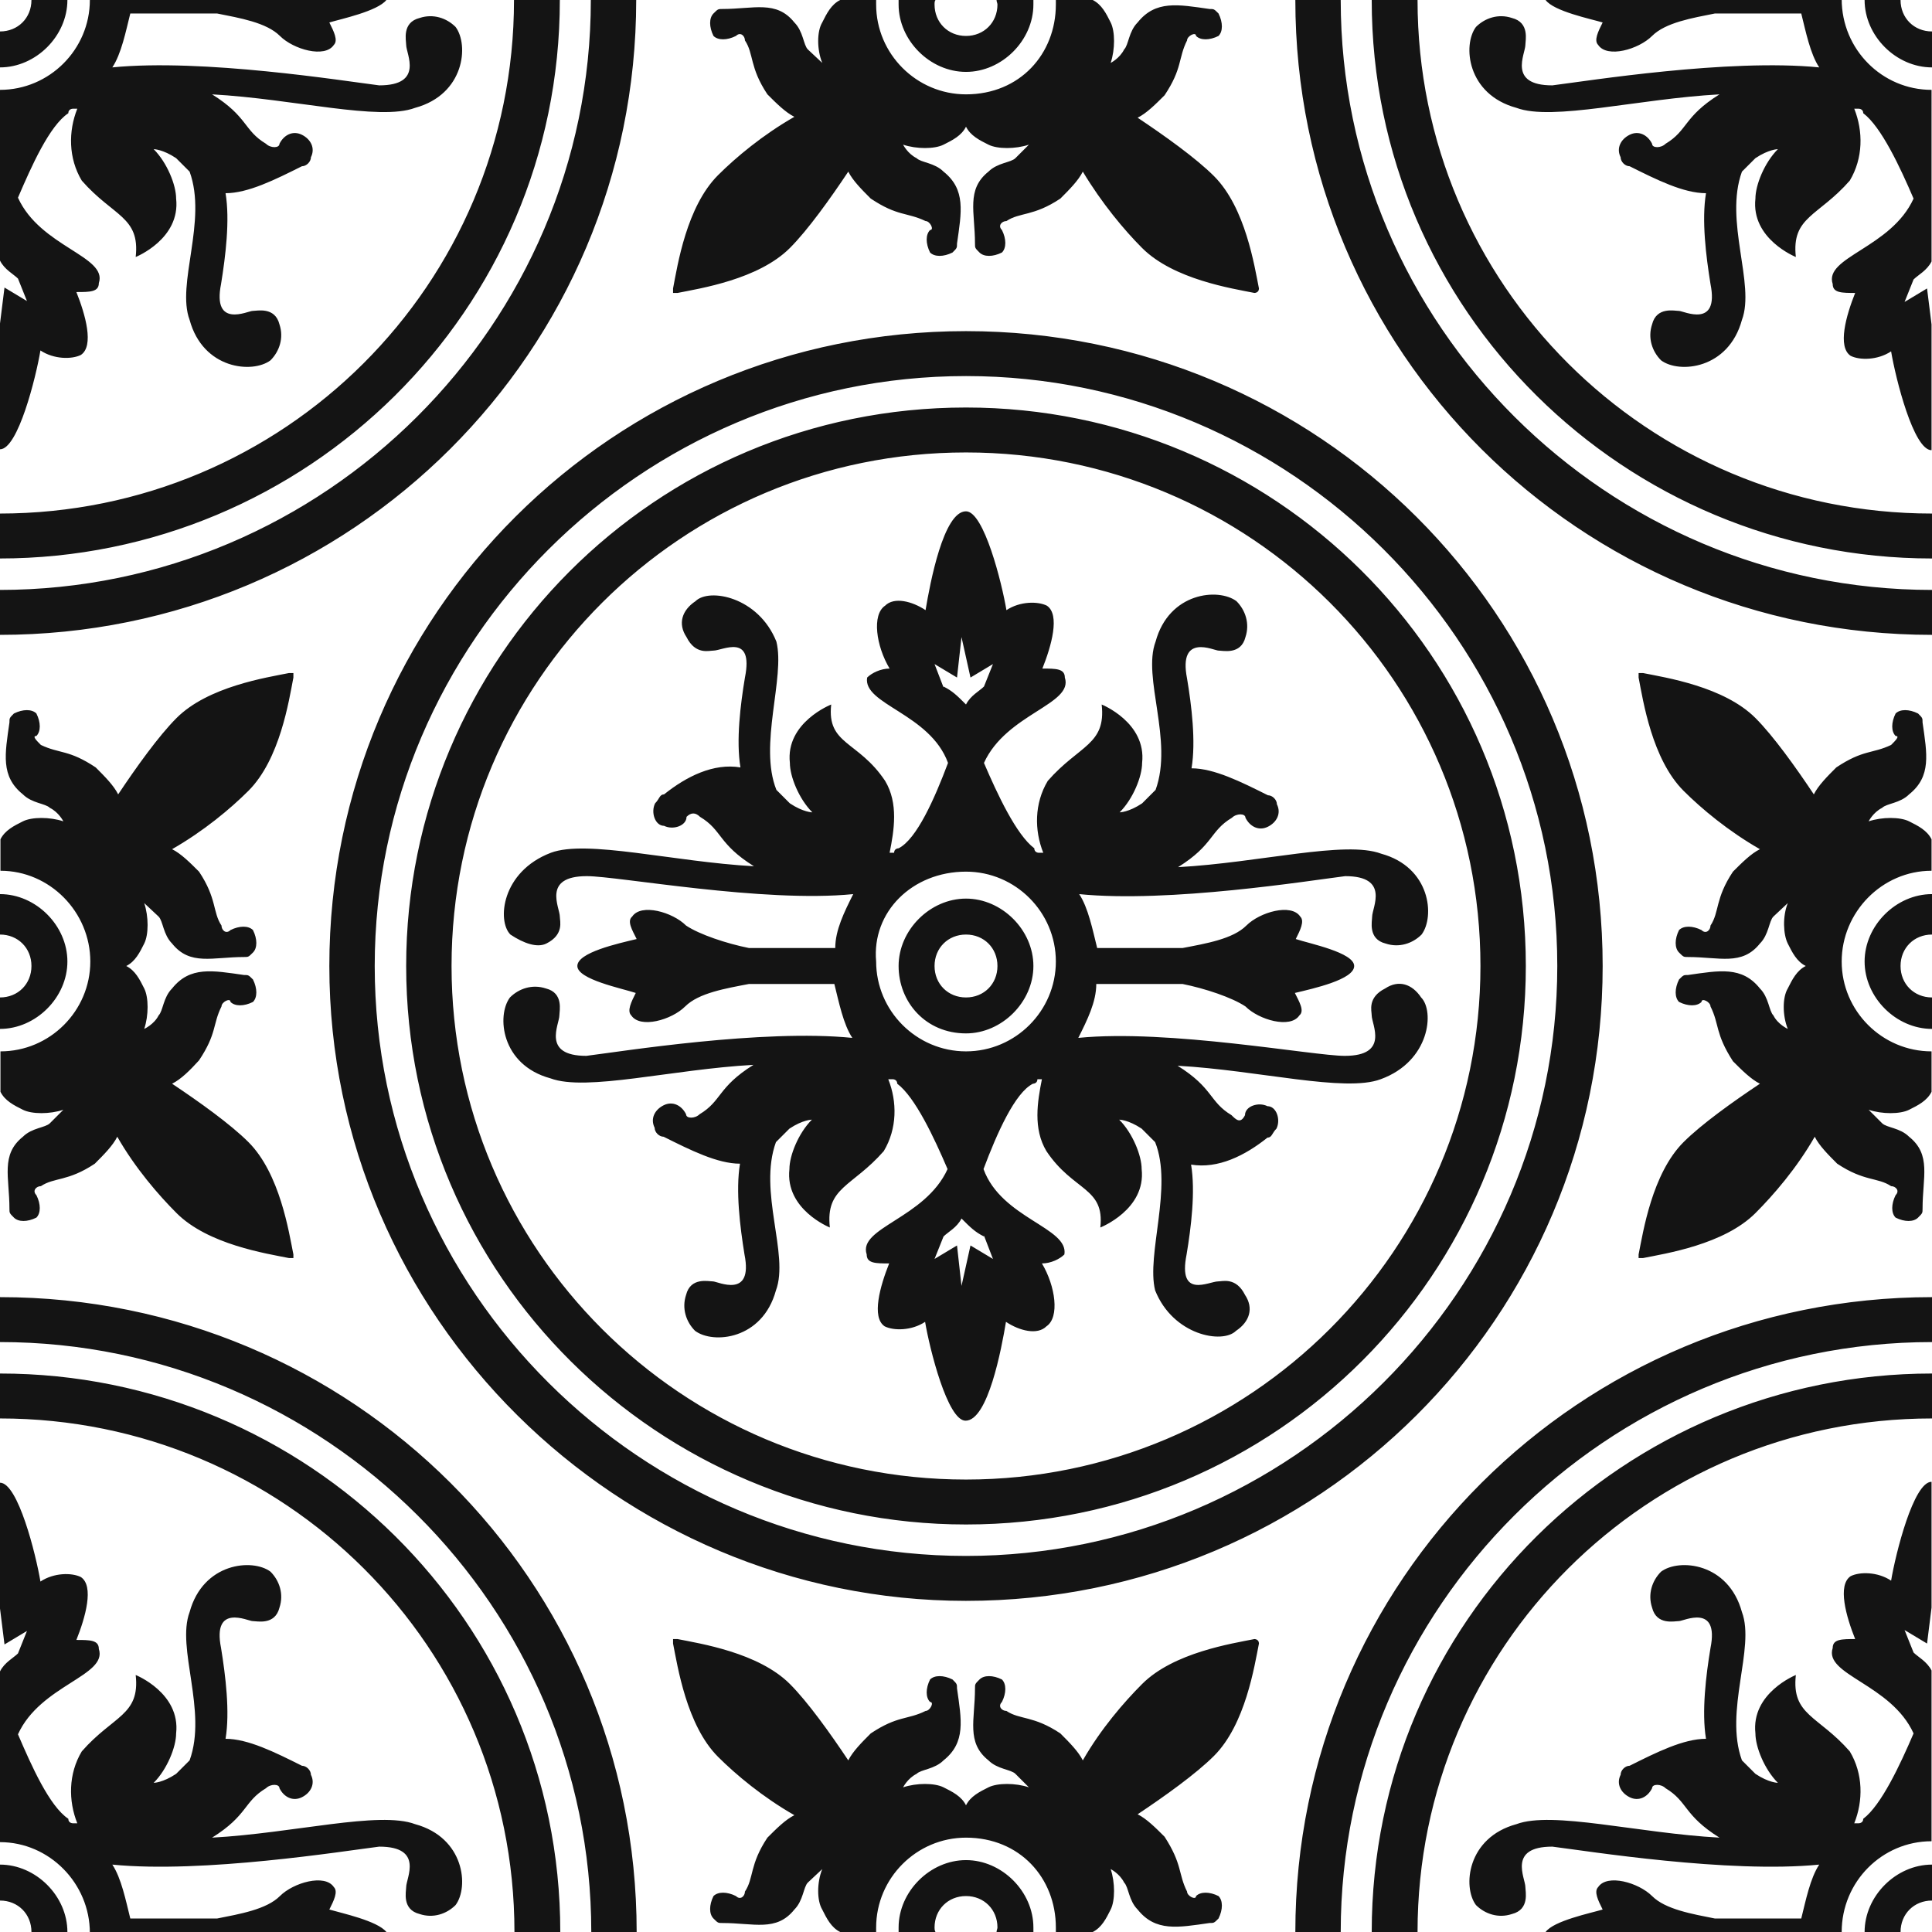 <svg xmlns="http://www.w3.org/2000/svg" width="43" height="43" viewBox="0 0 43 43"><path fill="#141414" d="M36.47 28.02v-.1c.1-.5.3-1.8 1-2.5.4-.4 1.1-.9 1.7-1.3-.2-.1-.4-.3-.6-.5-.4-.62-.3-.82-.5-1.22 0-.1-.2-.2-.2-.1-.1.1-.3.1-.5 0-.1-.1-.1-.3 0-.5.1-.1.1-.1.2-.1.7-.1 1.2-.2 1.6.3.2.2.2.5.3.6.1.2.32.3.32.3-.12-.3-.12-.7 0-.9.1-.2.2-.4.4-.5-.2-.1-.3-.3-.4-.5s-.12-.6 0-.9l-.32.3c-.1.1-.1.4-.3.6-.4.5-.9.3-1.6.3-.1 0-.1 0-.2-.1s-.1-.3 0-.5c.1-.1.3-.1.5 0 .1.1.2 0 .2-.1.2-.3.1-.6.5-1.2.2-.2.4-.4.6-.5-.7-.4-1.3-.9-1.7-1.3-.7-.7-.9-2-1-2.52v-.1h.1c.5.1 1.8.3 2.5 1 .4.4.9 1.1 1.3 1.7.1-.2.3-.4.5-.6.6-.4.8-.3 1.22-.5.1-.1.2-.2.1-.2-.1-.1-.1-.3 0-.5.1-.1.3-.1.5 0 .1.1.1.1.1.2.1.7.2 1.2-.3 1.6-.2.2-.5.2-.6.3-.2.1-.3.3-.3.3.3-.1.7-.1.9 0 .2.1.4.2.5.4v.7c-1.1 0-2 .92-2 2.02s.9 2 2 2v.9c-.1.2-.3.3-.5.4-.2.1-.6.1-.9 0l.3.3c.1.1.4.1.6.3.5.4.3.9.3 1.6 0 .1 0 .1-.1.2s-.3.1-.5 0c-.1-.1-.1-.3 0-.5.1-.1 0-.2-.1-.2-.3-.2-.6-.1-1.2-.5-.2-.2-.4-.4-.5-.6-.4.7-.92 1.3-1.32 1.7-.7.7-2 .9-2.5 1h-.1zM43 22.9c-.8 0-1.5-.7-1.5-1.5s.7-1.5 1.5-1.5v.9c-.4 0-.7.3-.7.7 0 .4.3.7.7.7v.7zM18.7 43c-.2-.1-.3-.3-.4-.5-.12-.2-.12-.6 0-.9l-.32.3c-.1.1-.1.4-.3.6-.4.5-.9.3-1.6.3-.1 0-.1 0-.2-.1s-.1-.3 0-.5c.1-.1.3-.1.5 0 .1.1.2 0 .2-.1.2-.3.1-.6.5-1.2.2-.2.4-.4.6-.5-.7-.4-1.3-.9-1.7-1.3-.7-.7-.9-2.02-1-2.52v-.1h.1c.5.1 1.8.3 2.5 1 .4.4.9 1.1 1.3 1.7.1-.2.3-.4.5-.6.6-.4.82-.3 1.22-.5.1 0 .2-.2.1-.2-.1-.1-.1-.3 0-.5.1-.1.3-.1.5 0 .1.1.1.1.1.2.1.7.2 1.2-.3 1.6-.2.2-.5.2-.6.3-.2.1-.3.3-.3.3.3-.1.7-.1.9 0s.4.2.5.4c.1-.2.3-.3.5-.4s.6-.1.9 0l-.3-.3c-.1-.1-.4-.1-.6-.3-.5-.4-.3-.9-.3-1.6 0-.1 0-.1.1-.2s.3-.1.5 0c.1.1.1.3 0 .5-.1.1 0 .2.1.2.3.2.6.1 1.2.5.2.2.4.4.5.6.4-.7.92-1.3 1.32-1.7.7-.7 2-.9 2.5-1 0 0 .1 0 .1.1-.1.5-.3 1.8-1 2.5-.4.4-1.1.9-1.7 1.3.2.1.4.3.6.5.4.62.3.82.5 1.22 0 .1.2.2.2.1.1-.1.3-.1.5 0 .1.1.1.3 0 .5-.1.1-.1.1-.2.1-.7.1-1.2.2-1.6-.3-.2-.2-.2-.5-.3-.6-.1-.2-.3-.3-.3-.3.1.3.1.7 0 .9-.1.2-.2.4-.4.5h-.82c0-.03 0-.07 0-.1 0-1.1-.8-2-2-2-1.1 0-2 .9-2 2 0 .03 0 .07 0 .1h-.8zm1.3 0c0-.03 0-.07 0-.1 0-.8.7-1.5 1.5-1.5s1.5.7 1.5 1.5c0 .03 0 .07 0 .1h-.82c0-.04.02-.07.02-.1 0-.4-.3-.7-.7-.7s-.7.3-.7.7c0 .03 0 .06.02.1H20zM6.53 28.02v-.1c-.1-.5-.3-1.8-1-2.5-.4-.4-1.1-.9-1.7-1.3.2-.1.4-.3.6-.52.4-.6.3-.8.5-1.2 0-.1.2-.2.2-.1.1.1.3.1.5 0 .1-.1.1-.3 0-.5-.1-.1-.1-.1-.2-.1-.7-.1-1.2-.2-1.6.3-.2.2-.2.5-.3.6-.1.2-.32.3-.32.3.1-.3.1-.7 0-.9-.1-.2-.2-.4-.4-.5.2-.1.3-.3.4-.5s.1-.6 0-.9l.32.3c.1.1.1.4.3.6.4.5.9.3 1.6.3.1 0 .1 0 .2-.1s.1-.3 0-.5c-.1-.1-.3-.1-.5 0-.1.1-.2 0-.2-.1-.2-.3-.1-.6-.5-1.2-.2-.2-.4-.4-.6-.5.7-.4 1.3-.9 1.7-1.3.7-.7.9-2 1-2.52v-.1h-.1c-.5.1-1.8.3-2.5 1-.4.4-.9 1.1-1.3 1.7-.1-.2-.3-.4-.5-.6-.6-.4-.8-.3-1.22-.5-.1-.1-.2-.2-.1-.2.1-.1.1-.3 0-.5-.1-.1-.3-.1-.5 0-.1.1-.1.1-.1.2-.1.7-.2 1.2.3 1.6.2.2.5.2.6.3.2.1.3.3.3.3-.3-.1-.7-.1-.9 0-.2.1-.4.2-.5.4v.7c1.1 0 2 .92 2 2.02s-.9 2-2 2v.9c.1.2.3.3.5.4.2.1.6.1.9 0l-.3.3c-.1.1-.4.1-.6.3-.5.4-.3.9-.3 1.6 0 .1 0 .1.1.2s.3.1.5 0c.1-.1.1-.3 0-.5-.1-.1 0-.2.1-.2.3-.2.6-.1 1.2-.5.2-.2.4-.4.5-.6.4.7.92 1.3 1.32 1.7.7.7 2 .9 2.5 1h.1zM0 22.9c.8 0 1.5-.7 1.5-1.5S.8 19.9 0 19.9v.9c.4 0 .7.3.7.7 0 .4-.3.7-.7.7v.7zM14.17 43c0-7.82-6.33-14.13-14.17-14.13v1c7.23 0 13.16 5.9 13.16 13.13h1zm-1.7 0c0-6.92-5.64-12.43-12.47-12.43v1c6.33 0 11.45 5.1 11.45 11.43h1zM8.6 43c-.2-.25-1-.42-1.27-.5.1-.2.2-.4.1-.5-.2-.3-.9-.1-1.2.2-.3.3-.9.4-1.4.5H2.9c-.1-.4-.2-.9-.4-1.2 2.02.2 5.14-.3 5.94-.4 1 0 .6.7.6.9 0 .1-.1.5.3.6.3.1.6 0 .8-.2.3-.4.2-1.5-.9-1.8-.8-.3-2.7.2-4.52.3.8-.5.7-.8 1.2-1.1.1-.1.3-.1.3 0 .1.2.3.3.5.2s.3-.3.2-.5c0-.1-.1-.2-.2-.2-.6-.3-1.2-.6-1.7-.6.1-.6 0-1.4-.1-2.02-.2-1 .6-.6.7-.6s.5.1.6-.3c.1-.3 0-.6-.2-.8-.4-.3-1.5-.2-1.8.9-.3.8.4 2.2 0 3.3l-.3.3c-.3.2-.5.2-.5.2.3-.3.5-.8.5-1.1.1-.9-.9-1.3-.9-1.3.1.9-.5.9-1.2 1.7-.3.5-.3 1.1-.1 1.6h-.1s-.1 0-.1-.1C1.1 40.2.7 39.3.4 38.6c.5-1.1 2-1.3 1.8-1.9 0-.2-.2-.2-.5-.2.2-.5.4-1.2.1-1.4-.2-.1-.6-.1-.9.1-.1-.6-.5-2.2-.9-2.2v2.8l.1.8.5-.3-.2.5c-.1.1-.3.2-.4.4V41c1.1 0 2 .92 2 2.02h6.6zm-7.1 0c0-.8-.7-1.5-1.5-1.5v.8c.4 0 .7.3.7.7h.8zm27.33 0c0-7.82 6.33-14.13 14.17-14.13v1c-7.23 0-13.16 5.9-13.16 13.13h-1zm1.7 0c0-6.92 5.64-12.43 12.47-12.43v1c-6.33 0-11.45 5.1-11.45 11.43h-1zm3.87 0c.18-.25 1-.42 1.27-.5-.1-.2-.2-.4-.1-.5.2-.3.9-.1 1.2.2.3.3.9.4 1.4.5h1.92c.1-.4.2-.9.4-1.2-2.02.2-5.14-.3-5.94-.4-1 0-.6.7-.6.9 0 .1.1.5-.3.6-.3.1-.6 0-.8-.2-.3-.4-.2-1.5.9-1.8.8-.3 2.7.2 4.52.3-.8-.5-.7-.8-1.2-1.1-.1-.1-.3-.1-.3 0-.1.2-.3.3-.5.2s-.3-.3-.2-.5c0-.1.1-.2.2-.2.6-.3 1.2-.6 1.7-.6-.1-.6 0-1.42.1-2.02.2-1-.6-.6-.7-.6s-.5.1-.6-.3c-.1-.3 0-.6.2-.8.4-.3 1.5-.2 1.8.9.3.8-.4 2.2 0 3.3l.3.3c.3.2.5.2.5.2-.3-.3-.5-.8-.5-1.1-.1-.9.9-1.3.9-1.3-.1.9.5.9 1.2 1.7.3.5.3 1.1.1 1.6h.1s.1 0 .1-.1c.4-.3.82-1.2 1.12-1.9-.5-1.1-2-1.3-1.8-1.9 0-.2.2-.2.5-.2-.2-.5-.4-1.2-.1-1.4.2-.1.6-.1.9.1.1-.6.5-2.2.9-2.2v2.8l-.1.8-.5-.3.2.5c.1.1.3.2.4.4v3.8c-1.1 0-2 .9-2 2.02h-6.6zm7.1 0c0-.8.7-1.5 1.5-1.5v.8c-.4 0-.7.3-.7.7h-.8zM14.16 0c0 7.82-6.33 14.13-14.17 14.13v-1c7.23 0 13.16-5.9 13.16-13.13h1zm-1.7 0c0 6.92-5.64 12.43-12.47 12.43v-1c6.33 0 11.45-5.1 11.45-11.43h1zM8.6 0c-.2.25-1 .42-1.27.5.1.2.2.4.1.5-.2.3-.9.1-1.2-.2-.3-.3-.9-.4-1.4-.5H2.9c-.1.4-.2.9-.4 1.2 2.02-.2 5.14.3 5.94.4 1 0 .6-.7.6-.9 0-.1-.1-.5.3-.6.3-.1.6 0 .8.2.3.4.2 1.5-.9 1.8-.8.3-2.7-.2-4.52-.3.8.5.7.8 1.2 1.1.1.1.3.1.3 0 .1-.2.3-.3.5-.2.2.1.3.3.2.5 0 .1-.1.2-.2.2-.6.3-1.2.6-1.7.6.1.6 0 1.4-.1 2.02-.2 1 .6.6.7.6.1 0 .5-.1.6.3.1.3 0 .6-.2.8-.4.3-1.5.2-1.8-.9-.3-.8.4-2.2 0-3.3l-.3-.3c-.3-.2-.5-.2-.5-.2.3.3.5.8.5 1.1.1.9-.9 1.3-.9 1.3.1-.9-.5-.9-1.2-1.7-.3-.5-.3-1.1-.1-1.6h-.1s-.1 0-.1.1C1.1 2.8.7 3.7.4 4.4c.5 1.1 2 1.3 1.8 1.9 0 .2-.2.2-.5.2.2.5.4 1.2.1 1.4-.2.1-.6.1-.9-.1-.1.6-.5 2.2-.9 2.2v-2.8l.1-.8.5.3-.2-.5c-.1-.1-.3-.2-.4-.4V2C1.1 2 2 1.1 2 0h6.6zM1.5 0C1.5.8.8 1.5 0 1.5V.7C.4.7.7.4.7 0h.8zm20 23c.8 0 1.5-.7 1.5-1.5s-.7-1.5-1.5-1.5-1.5.7-1.5 1.5.6 1.5 1.5 1.5zm0-2.2c.4 0 .7.3.7.7s-.3.7-.7.7-.7-.3-.7-.7.3-.7.7-.7zm-9.34.2c.4-.2.3-.5.3-.6 0-.2-.4-.9.6-.9.7 0 3.92.6 5.93.4-.2.4-.4.8-.4 1.2h-1.92c-.5-.1-1.1-.3-1.4-.5-.3-.3-1-.5-1.2-.2-.12.1 0 .3.1.5-.42.1-1.32.3-1.32.6s1 .5 1.3.6c-.1.2-.2.4-.1.5.2.3.9.1 1.2-.2.3-.3.9-.4 1.42-.5h1.9c.1.4.2.9.4 1.2-2-.2-5.12.3-5.92.4-1 0-.6-.7-.6-.9 0-.1.1-.5-.3-.6-.3-.1-.6 0-.8.2-.3.4-.2 1.5.9 1.8.8.3 2.7-.2 4.52-.3-.8.5-.7.8-1.2 1.1-.1.1-.3.1-.3 0-.1-.2-.3-.3-.5-.2-.2.1-.3.3-.2.5 0 .1.1.2.2.2.6.3 1.2.6 1.7.6-.1.6 0 1.4.1 2.02.2 1-.6.6-.7.6s-.5-.1-.6.3c-.1.3 0 .6.2.8.4.3 1.5.2 1.8-.9.3-.8-.4-2.2 0-3.3.1-.1.2-.2.3-.3.3-.2.5-.2.5-.2-.3.3-.5.8-.5 1.1-.1.9.9 1.3.9 1.3-.1-.9.5-.9 1.2-1.7.3-.5.3-1.1.1-1.6h.1s.1 0 .1.1c.4.3.82 1.2 1.12 1.9-.5 1.1-2 1.3-1.8 1.9 0 .2.2.2.5.2-.2.5-.4 1.2-.1 1.4.2.1.6.1.9-.1.1.6.5 2.2.9 2.2.5 0 .8-1.6.9-2.2.3.2.7.3.9.1.3-.2.2-.9-.1-1.4.2 0 .4-.1.5-.2.1-.6-1.4-.8-1.8-1.9.3-.8.7-1.7 1.1-1.9 0 0 .1 0 .1-.1h.1c-.1.5-.2 1.1.1 1.6.6.9 1.3.8 1.2 1.7 0 0 1.02-.4.92-1.3 0-.3-.2-.8-.5-1.1 0 0 .2 0 .5.2.1.1.2.2.3.3.4 1-.2 2.5 0 3.3.4 1 1.5 1.2 1.8.9.3-.2.4-.5.2-.8-.2-.4-.5-.3-.6-.3-.2 0-.9.4-.7-.6.1-.6.2-1.4.1-2 .6.1 1.2-.2 1.7-.6.1 0 .1-.1.2-.2.1-.2 0-.5-.2-.5-.2-.1-.5 0-.5.2-.1.2-.2.1-.3 0-.5-.3-.4-.6-1.2-1.1 1.8.1 3.72.6 4.52.3 1.1-.4 1.2-1.52.9-1.82-.2-.3-.5-.4-.8-.2-.4.2-.3.5-.3.6 0 .2.4.9-.6.9-.7 0-3.92-.6-5.93-.4.2-.4.4-.8.4-1.2h1.92c.5.1 1.1.3 1.4.5.3.3 1 .5 1.2.2.12-.1 0-.3-.1-.5.42-.1 1.32-.3 1.32-.6s-1-.5-1.3-.6c.1-.2.2-.4.1-.5-.2-.3-.9-.1-1.2.2-.3.3-.9.4-1.42.5h-1.9c-.1-.4-.2-.9-.4-1.2 2 .2 5.12-.3 5.92-.4 1 0 .6.7.6.9 0 .1-.1.5.3.6.3.1.6 0 .8-.2.3-.4.2-1.5-.9-1.8-.8-.3-2.7.2-4.52.3.8-.5.7-.8 1.2-1.1.1-.1.3-.1.3 0 .1.2.3.3.5.2.2-.1.3-.3.2-.5 0-.1-.1-.2-.2-.2-.6-.3-1.2-.6-1.7-.6.1-.6 0-1.4-.1-2-.2-1.02.6-.62.7-.62s.5.1.6-.3c.1-.3 0-.6-.2-.8-.4-.3-1.5-.2-1.8.9-.3.8.4 2.2 0 3.3-.1.1-.2.2-.3.3-.3.2-.5.2-.5.2.3-.3.5-.8.5-1.1.1-.9-.9-1.3-.9-1.3.1.9-.5.9-1.2 1.7-.3.5-.3 1.1-.1 1.6h-.1s-.1 0-.1-.1c-.4-.3-.82-1.2-1.12-1.9.5-1.1 2-1.3 1.8-1.9 0-.2-.2-.2-.5-.2.2-.5.4-1.2.1-1.4-.2-.1-.6-.1-.9.1-.1-.6-.5-2.2-.9-2.2-.5 0-.8 1.6-.9 2.2-.3-.2-.7-.3-.9-.1-.3.2-.2.9.1 1.4-.2 0-.4.1-.5.2-.1.6 1.4.8 1.8 1.9-.3.8-.7 1.7-1.1 1.9 0 0-.1 0-.1.1h-.1c.1-.5.2-1.1-.1-1.6-.6-.9-1.3-.8-1.2-1.7 0 0-1.02.4-.92 1.3 0 .3.2.8.5 1.1 0 0-.2 0-.5-.2-.1-.1-.2-.2-.3-.3-.4-1 .2-2.5 0-3.3-.4-1-1.5-1.2-1.8-.9-.3.2-.4.5-.2.8.2.4.5.3.6.3.2 0 .9-.4.7.6-.1.6-.2 1.4-.1 2-.6-.1-1.2.2-1.7.6-.1 0-.1.1-.2.2-.1.2 0 .5.2.5.2.1.5 0 .5-.2.1-.1.2-.1.3 0 .5.3.4.6 1.2 1.1-1.8-.1-3.72-.6-4.52-.3-1.1.42-1.2 1.52-.9 1.82.3.2.6.3.8.2zm9.74 6.5l.2.52-.5-.3-.2.9-.1-.9-.5.3.2-.5c.1-.1.3-.2.4-.4.2.2.3.3.5.4zM21 15.3l-.2-.52.5.3.1-.9.2.9.5-.3-.2.5c-.1.1-.3.2-.4.4-.2-.2-.3-.3-.5-.4zm.5 4.1c1.1 0 2 .9 2 2s-.9 2-2 2-2-.9-2-2c-.1-1.1.8-2 2-2zm0 14.53c6.93 0 12.46-5.6 12.46-12.43 0-6.92-5.63-12.43-12.46-12.43-6.93 0-12.46 5.6-12.46 12.43 0 6.9 5.63 12.43 12.46 12.43zm0-23.86c6.33 0 11.45 5.1 11.45 11.43 0 6.3-5.12 11.43-11.45 11.43-6.33 0-11.45-5.12-11.45-11.43 0-6.32 5.12-11.43 11.45-11.43zm0 25.56c7.84 0 14.17-6.3 14.17-14.13 0-7.82-6.33-14.13-14.17-14.13S7.33 13.67 7.33 21.5c0 7.82 6.43 14.13 14.17 14.13zm0-27.26c7.23 0 13.16 5.9 13.16 13.13 0 7.22-5.93 13.13-13.16 13.13S8.34 28.73 8.34 21.5c0-7.22 5.93-13.13 13.16-13.13zM18.7 0c-.2.1-.3.3-.4.5-.12.2-.12.6 0 .9l-.32-.3c-.1-.1-.1-.4-.3-.6-.4-.5-.9-.3-1.6-.3-.1 0-.1 0-.2.1s-.1.3 0 .5c.1.1.3.1.5 0 .1-.1.2 0 .2.1.2.3.1.6.5 1.2.2.2.4.4.6.5-.7.4-1.3.9-1.7 1.3-.7.7-.9 2-1 2.52v.1h.1c.5-.1 1.8-.3 2.5-1 .4-.4.9-1.1 1.3-1.7.1.2.3.4.5.6.6.4.8.3 1.22.5.1 0 .2.2.1.2-.1.1-.1.3 0 .5.1.1.3.1.5 0 .1-.1.1-.1.1-.2.1-.7.2-1.2-.3-1.6-.2-.2-.5-.2-.6-.3-.2-.1-.3-.3-.3-.3.3.1.7.1.9 0s.4-.2.5-.4c.1.2.3.3.5.4s.6.1.9 0l-.3.3c-.1.1-.4.1-.6.3-.5.4-.3.9-.3 1.6 0 .1 0 .1.1.2s.3.1.5 0c.1-.1.1-.3 0-.5-.1-.1 0-.2.1-.2.3-.2.6-.1 1.2-.5.2-.2.4-.4.5-.6.42.7.92 1.3 1.32 1.7.7.7 2 .9 2.5 1 0 0 .1 0 .1-.1-.1-.5-.3-1.8-1-2.5-.4-.4-1.1-.9-1.7-1.3.2-.1.4-.3.6-.5.4-.6.3-.82.5-1.22 0-.1.2-.2.2-.1.1.1.3.1.5 0 .1-.1.1-.3 0-.5-.1-.1-.1-.1-.2-.1-.7-.1-1.2-.2-1.6.3-.2.2-.2.5-.3.6-.1.2-.3.3-.3.3.1-.3.1-.7 0-.9-.1-.2-.2-.4-.4-.5h-.82c0 .03 0 .07 0 .1 0 1.1-.8 2-2 2-1.1 0-2-.9-2-2 0-.03 0-.07 0-.1h-.8zM20 0c0 .03 0 .07 0 .1 0 .8.7 1.5 1.5 1.5S23 .9 23 .1c0-.03 0-.07 0-.1h-.82c0 .04.02.07.02.1 0 .4-.3.7-.7.7s-.7-.3-.7-.7c0-.04 0-.07.02-.1H20zm8.83 0c0 7.82 6.33 14.13 14.17 14.13v-1c-7.23 0-13.16-5.9-13.16-13.13h-1zm1.7 0c0 6.92 5.64 12.43 12.47 12.43v-1c-6.33 0-11.45-5.1-11.45-11.43h-1zm3.87 0c.18.25 1 .42 1.27.5-.1.2-.2.4-.1.5.2.3.9.1 1.2-.2.3-.3.9-.4 1.4-.5h1.92c.1.4.2.9.4 1.2-2.02-.2-5.14.3-5.94.4-1 0-.6-.7-.6-.9 0-.1.1-.5-.3-.6-.3-.1-.6 0-.8.2-.3.4-.2 1.5.9 1.8.8.3 2.7-.2 4.52-.3-.8.5-.7.8-1.2 1.1-.1.1-.3.1-.3 0-.1-.2-.3-.3-.5-.2-.2.1-.3.3-.2.5 0 .1.1.2.2.2.6.3 1.2.6 1.7.6-.1.6 0 1.4.1 2.02.2 1-.6.6-.7.6s-.5-.1-.6.3c-.1.3 0 .6.2.8.4.3 1.5.2 1.8-.9.3-.8-.4-2.2 0-3.3l.3-.3c.3-.2.5-.2.5-.2-.3.3-.5.8-.5 1.1-.1.9.9 1.3.9 1.3-.1-.9.5-.9 1.2-1.7.3-.5.3-1.1.1-1.6h.1s.1 0 .1.1c.4.3.82 1.2 1.12 1.9-.5 1.1-2 1.3-1.8 1.9 0 .2.2.2.5.2-.2.5-.4 1.2-.1 1.4.2.1.6.1.9-.1.1.6.5 2.2.9 2.2v-2.8l-.1-.8-.5.3.2-.5c.1-.1.3-.2.4-.4V2c-1.1 0-2-.9-2-2.02h-6.6zm7.1 0c0 .8.7 1.5 1.5 1.5V.7c-.4 0-.7-.3-.7-.7h-.8z"/></svg>